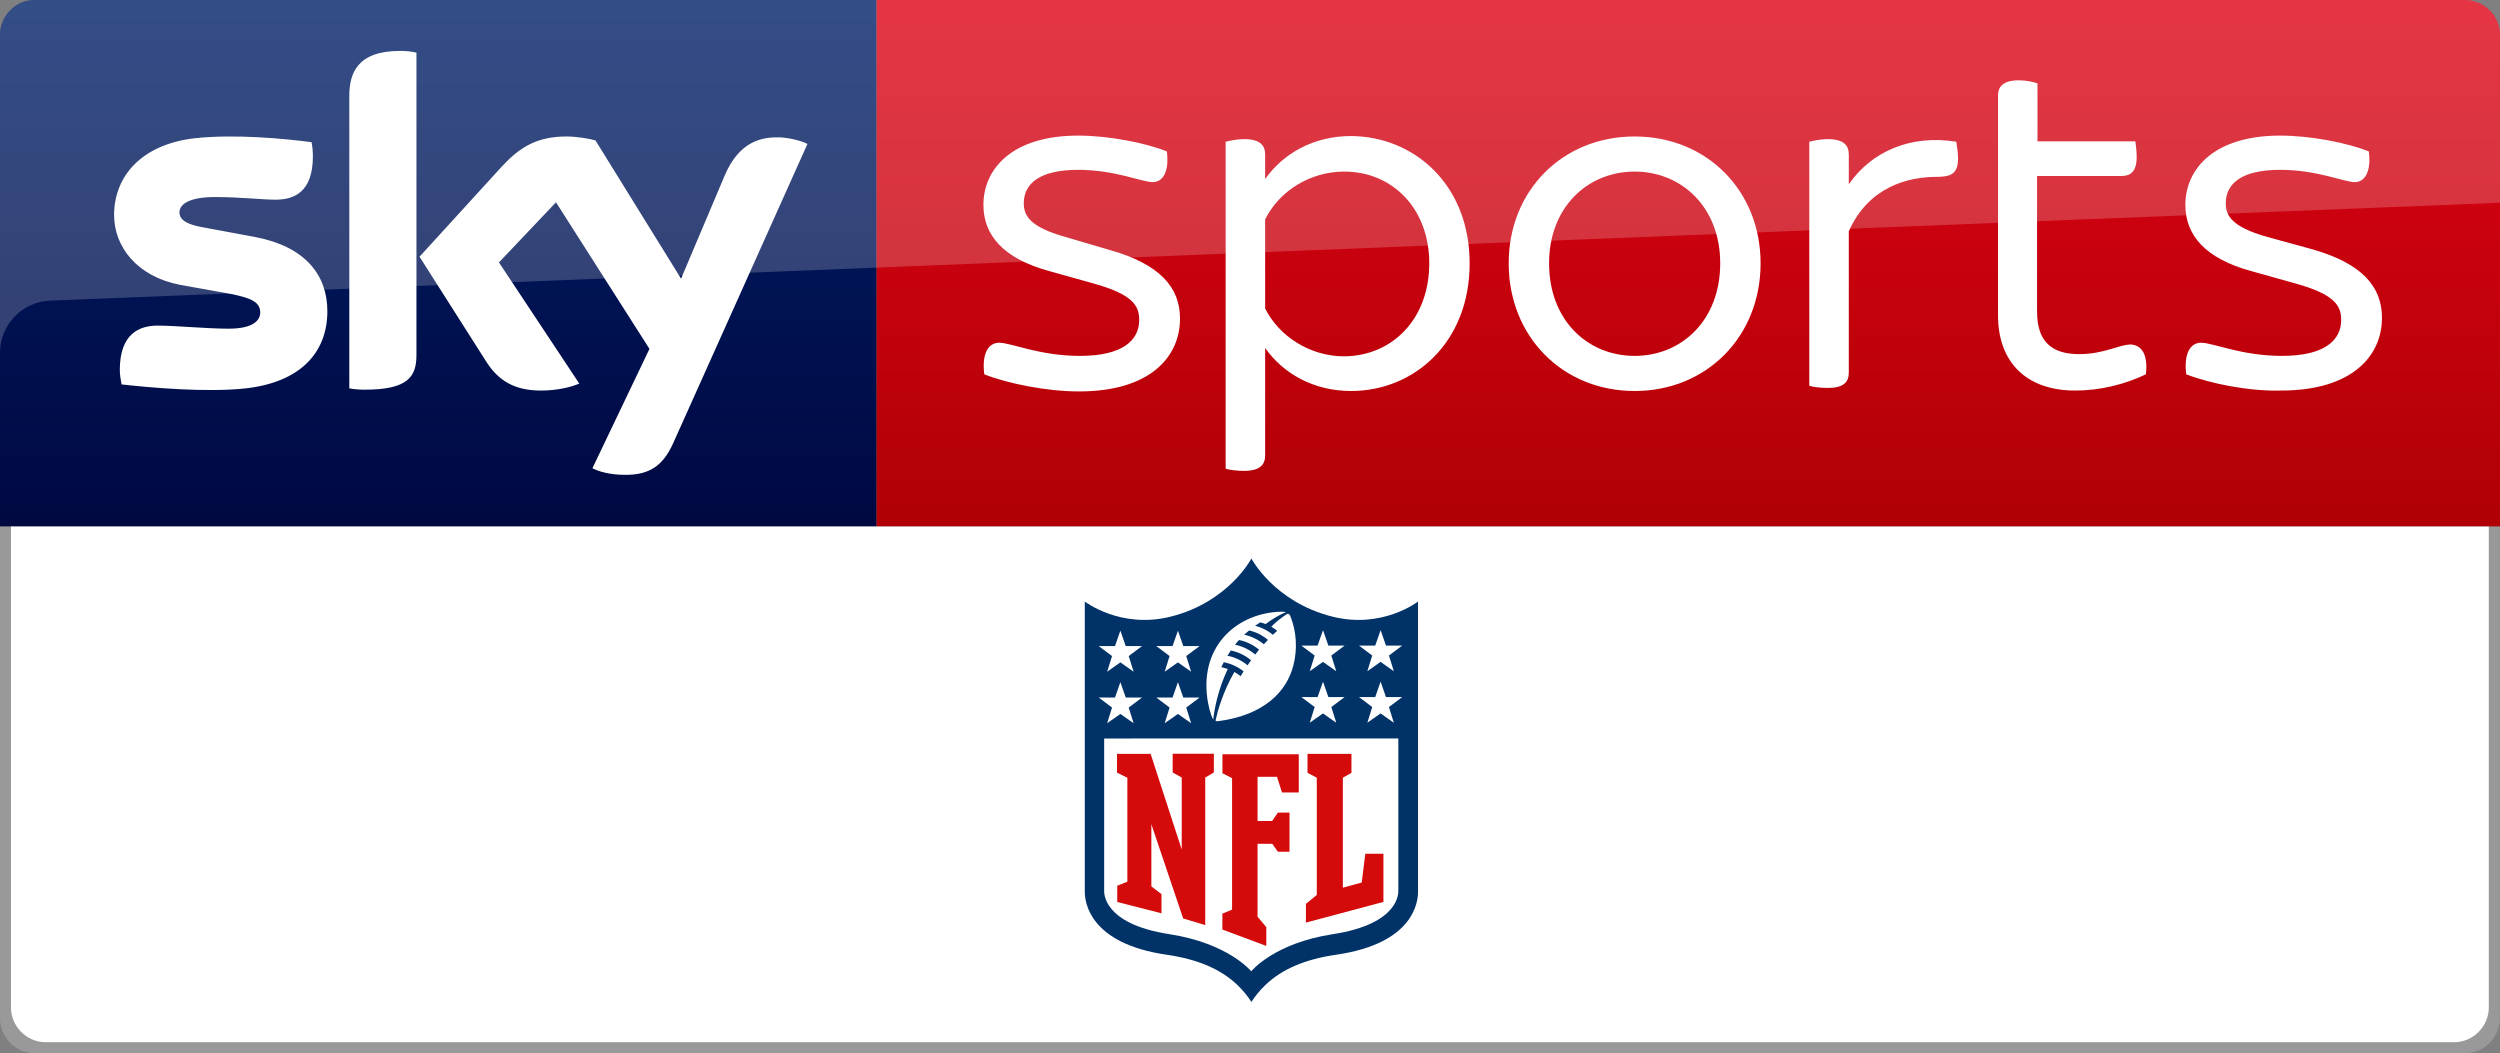 <svg version="1.1" viewBox="0 0 569.7 240" xmlns="http://www.w3.org/2000/svg">
 <rect x="0" y="0" width="569.7" height="240" fill="#808080" stroke="none"/>
 <linearGradient id="a" x1="-8600.5" x2="-8600.5" y1="-4719.1" y2="-4553.4" gradientTransform="rotate(180 -4107.9 -2290.2)" gradientUnits="userSpaceOnUse">
  <stop stop-color="#a80002" offset="0"/>
  <stop stop-color="#ea021a" offset="1"/>
 </linearGradient>
 <path d="m199.7 0h362c4.4 0 8 3.6 8 8v112h-370z" fill="url(#a)"/>
 <linearGradient id="b" x1="99.851" x2="99.851" y1="138.67" y2="-27.096" gradientUnits="userSpaceOnUse">
  <stop stop-color="#00043b" offset="0"/>
  <stop stop-color="#002672" offset="1"/>
 </linearGradient>
 <path d="M 199.7,120 H 0 V 7.9 C 0,3.7 3.5,0 7.9,0 h 191.8 z" fill="url(#b)"/>
 <path d="m8 0h553.7c4.4 0 8 3.6 8 8v38.2l-558.2 22.3c-6.4 0.2-11.5 5.5-11.5 11.9v-72.4c0-4.4 3.6-8 8-8z" fill="#fff" opacity=".2"/>
 <path d="m135 106.7c1.3 0.7 3.9 1.5 7.3 1.5 5.7 0.1 8.8-2.1 11.1-7.2l30.6-68.2c-1.3-0.7-4.1-1.4-6.3-1.5-3.9-0.1-9.2 0.7-12.6 8.8l-9.9 23.4-19.5-31.5c-1.3-0.4-4.3-0.9-6.6-0.9-6.8 0-10.7 2.5-14.7 6.8l-18.8 20.6 15.2 23.9c2.8 4.4 6.5 6.6 12.5 6.6 3.9 0 7.2-0.9 8.7-1.6l-18.3-27.6 13-13.7 21.3 33.4zm-40.1-25.8c0 5-2 7.9-11.8 7.9-1.3 0-2.4-0.1-3.5-0.3v-66.6c0-5.1 1.7-10.3 11.6-10.3 1.2 0 2.5 0.1 3.7 0.4zm-20.3-10c0 9.4-6.1 16.2-18.6 17.6-9 1-22.1-0.2-28.3-0.9-0.2-1-0.4-2.3-0.4-3.3 0-8.2 4.4-10.1 8.6-10.1 4.3 0 11.1 0.7 16.2 0.7 5.6 0 7.2-1.9 7.2-3.7 0-2.4-2.2-3.3-6.6-4.2l-11.7-2.1c-9.8-1.9-15-8.7-15-15.9 0-8.8 6.2-16.1 18.4-17.5 9.2-1 20.5 0.1 26.6 0.9 0.2 1.1 0.3 2.1 0.3 3.2 0 8.2-4.3 9.9-8.5 9.9-3.2 0-8.1-0.6-13.8-0.6-5.8 0-8.1 1.6-8.1 3.5 0 2 2.3 2.9 5.9 3.5l11.3 2.1c11.6 2.2 16.5 8.8 16.5 16.9m149.7 14.4c-0.6-4.7 0.9-7.2 3.4-7.2 2.7 0 9.2 3 18.4 3 9.8 0 13.5-3.6 13.5-8.2 0-3.2-1.4-5.8-10.4-8.3l-10-2.8c-10.7-2.9-15.1-8.3-15.1-15.1 0-8.2 6.5-15.8 21.6-15.8 6.8 0 15.2 1.6 20.2 3.6 0.6 4.6-0.9 7-3.2 7-2.5 0-8.6-2.8-17-2.8-9 0-12.4 3.3-12.4 7.6 0 2.8 1.3 5.4 9.5 7.7l10.2 3c11.3 3.2 15.9 8.5 15.9 15.6 0 8.8-6.9 16.6-23 16.6-7.4 0-16.3-1.8-21.6-3.9m110.6-25.3c0 18.1-12.7 29.1-27 29.1-8.6 0-15.5-4-19.6-9.8v24.5c0 2.1-1.2 3.5-4.8 3.5-1.6 0-3.4-0.2-4.2-0.5v-74.5c0.8-0.2 2.6-0.6 4.2-0.6 3.6 0 4.8 1.4 4.8 3.5v5.6c4.1-5.8 11-9.8 19.6-9.8 14.3 0.1 27 11 27 29m-9.2 0c0-12.4-8.3-20.9-19.4-20.9-7.7 0-14.8 4.4-18 10.9v20.3c3.2 6.4 10.3 10.9 18 10.9 11.1-0.1 19.4-8.6 19.4-21.2m18.1 0c0-16.6 12.3-28.9 28.7-28.9 16.5 0 28.7 12.4 28.7 28.9 0 16.7-12.3 29.1-28.7 29.1s-28.7-12.4-28.7-29.1m48.2 0c0-12.8-8.8-20.9-19.5-20.9s-19.5 8.1-19.5 20.9c0 13 8.8 21.1 19.5 21.1s19.5-8.1 19.5-21.1m54.2-23.9c0 3.4-1.5 4.2-4.8 4.2-6.4 0-15.5 2.1-20.1 12.4v32.2c0 2.2-1.2 3.5-4.8 3.5-1.6 0-3.4-0.2-4.2-0.5v-55.6c0.8-0.2 2.6-0.6 4.2-0.6 3.6 0 4.8 1.4 4.8 3.5v6.8c5.1-7.4 14-11.4 24.5-9.7 0.1 0.7 0.4 2.4 0.4 3.8m52 49.2c-0.6-4.7 0.9-7.2 3.4-7.2 2.7 0 9.2 3 18.4 3 9.8 0 13.5-3.6 13.5-8.2 0-3.2-1.4-5.8-10.4-8.3l-10-2.8c-10.7-2.9-15.1-8.3-15.1-15.1 0-8.2 6.5-15.8 21.6-15.8 6.8 0 15.2 1.6 20.2 3.6 0.6 4.6-0.9 7-3.2 7-2.4 0-8.6-2.8-17-2.8-9 0-12.4 3.3-12.4 7.6 0 2.8 1.3 5.4 9.5 7.7l10.2 2.8c11.3 3.2 15.9 8.5 15.9 15.6 0 8.8-6.9 16.6-23 16.6-7.3 0.2-16.2-1.6-21.6-3.7m-9.2 0c-4.8 2.3-10.4 3.7-16.1 3.7-11 0-17.6-6.3-17.6-17.2v-50c0-2.1 1.2-3.5 4.8-3.5 1.6 0 3.4 0.4 4.2 0.7v13.2h22.3c0.1 0.7 0.3 2.2 0.3 3.6 0 3.3-1.4 4.3-3.4 4.3h-19.3v30.9c0 6.8 3.3 9.7 9.6 9.7 5.7 0 9.1-2.2 11.8-2.2 2.6 0.2 3.9 2.5 3.4 6.8" fill="#fff"/>
 <path d="m7.9 240c-4.4 0-7.9-3.7-7.9-7.9v-112.1h569.65v112.1c1e-5 4.2-3.5 7.9-7.9 7.9z" fill="#999"/>
 <path d="m10.4 237.5c-4.4 0-7.9-3.7-7.9-7.9v-109.6h564.65v109.6c1e-5 4.2-3.5 7.9-7.9 7.9z" fill="#fff"/>
 <g transform="matrix(.45 0 0 .45 464.74 67.102)" stroke-width="1.534">
  <path d="m-316.21 149.36c-7.716 5.507-22.398 13.07-41.421 8.392-32.983-8.085-42.341-36.511-42.341-36.511s-9.404 28.381-42.341 36.511c-19.023 4.679-33.75-2.884-41.421-8.392h-5.937v152.95c8e-3 3.851 0.942 11.49 7.21 19.176 7.747 9.389 20.864 15.494 38.966 18.102 14.467 2.086 25.159 6.643 32.676 13.899 5.538 5.323 10.8 14.574 10.8 14.574s5.461-9.435 10.815-14.589c7.548-7.241 18.256-11.797 32.676-13.884 18.102-2.623 31.296-8.744 38.966-18.102 6.259-7.624 7.21-15.234 7.226-19.176v-152.95h-5.968" fill="#fff"/>
  <path d="m-314.67 155.5s-17.949 13.991-43.262 7.67c-29.608-7.379-41.114-29.455-41.114-29.455s-11.475 22.091-40.96 29.455c-25.313 6.336-43.415-7.67-43.415-7.67v146.97c0 4.986 2.086 26.233 41.574 31.909 15.648 2.271 27.307 7.272 35.744 15.341 3.007 2.884 5.308 5.83 7.057 8.545 1.764-2.715 4.035-5.661 7.057-8.545 8.392-8.069 20.097-13.07 35.744-15.341 39.58-5.722 41.574-26.847 41.574-31.909v-146.97" fill="#013369"/>
  <path d="m-399.05 342.66s11.475-14.175 41.267-18.716c34.21-5.262 33.136-21.324 33.136-22.091v-77.012l-148.96 0.022v77.012c0 0.812-0.994 16.875 33.136 22.091 29.761 4.602 41.267 18.716 41.267 18.716" fill="#fff"/>
  <g fill="#d50a0a">
   <path d="m-434.33 281.3v-36.665l-4.587-2.577v-9.496h20.864v9.496l-4.372 2.577v74.71l-11.168-3.344-16.108-47.71v31.449l5.124 3.943v9.695l-22.398-5.722v-8.238l5.124-2.025v-52.619l-5.247-2.623v-9.496h17.028l15.801 48.631"/>
   <path d="m-395.98 315.05 4.48 5.354v9.496l-22.244-8.299v-8.054l4.909-2.025v-66.58l-4.878-2.47v-9.619h38.659v19.33h-8.484l-2.577-7.931h-9.818v22.398h7.379l2.884-4.249h5.922v19.79h-5.922l-2.792-4.019h-7.471v36.818"/>
   <path d="m-371.44 318.11v-9.511l5.507-4.51v-59.37l-4.694-2.47v-9.619h22.244v9.619l-4.357 2.47v55.688l9.557-2.593 1.826-14.605h9.174v24.392l-39.273 10.493"/>
  </g>
  <g fill="#fff">
   <path d="m-469.62 209.19-6.735-5.062h8.238l2.715-7.793 2.731 7.793h8.223l-6.735 5.062 2.485 7.931-6.704-4.694-6.689 4.694 2.47-7.931"/>
   <path d="m-440.47 209.19-6.735-5.062h8.238l2.715-7.793 2.715 7.793h8.223l-6.735 5.062 2.485 7.931-6.704-4.694-6.689 4.694 2.47-7.931"/>
   <path d="m-469.62 183.11-6.735-5.047h8.238l2.715-7.809 2.731 7.809h8.223l-6.735 5.047 2.485 7.931-6.704-4.725-6.689 4.725 2.47-7.931"/>
   <path d="m-440.47 183.11-6.735-5.047h8.238l2.715-7.809 2.715 7.809h8.223l-6.735 5.047 2.485 7.931-6.704-4.725-6.689 4.725 2.47-7.931"/>
   <path d="m-326.95 216.86-6.689-4.694-6.689 4.694 2.47-7.931-6.719-5.062h8.238l2.715-7.793 2.715 7.793h8.238l-6.735 5.062 2.485 7.931"/>
   <path d="m-356.1 216.86-6.689-4.694-6.704 4.694 2.485-7.931-6.75-5.062h8.238l2.731-7.793 2.715 7.793h8.238l-6.735 5.062 2.485 7.931"/>
   <path d="m-326.95 190.78-6.689-4.725-6.689 4.725 2.47-7.931-6.719-5.047h8.238l2.715-7.809 2.715 7.809h8.238l-6.735 5.047 2.485 7.931"/>
   <path d="m-356.1 190.78-6.689-4.725-6.704 4.725 2.485-7.931-6.75-5.047h8.238l2.731-7.809 2.715 7.809h8.238l-6.735 5.047 2.485 7.931"/>
   <path d="m-380.64 161.64s-3.498 1.81-8.361 6.597c1.098 0.64 2.332 1.491 3.022 2.086-0.729 0.631-1.474 1.35-2.194 2.025-3.16-2.623-6.458-3.943-9.005-4.572 0.85-0.586 1.749-1.207 2.639-1.749 1.364 0.325 2.7 0.884 2.7 0.884 5.492-4.188 10.248-6.014 10.248-6.014s-0.548-0.273-2.025-0.256c-21.631 0.295-41.574 16.415-37.739 44.029 0.411 2.93 1.549 8.269 2.991 10.585 0.479-4.602 2.209-14.758 7.348-25.619-1.795-0.631-3.283-0.893-3.283-0.893 0.535-1.108 1.26-2.501 1.26-2.501 3.789 0.721 7.133 2.317 10.033 4.602-0.695 1.128-1.169 1.856-1.497 2.455-1.016-0.821-2.04-1.491-3.176-2.132-5.768 10.064-8.438 19.636-9.527 24.546 0.07 0.295 0.687 0.456 1.207 0.393 23.625-3.083 34.824-15.142 38.199-28.227 2.209-8.576 1.499-17.489-1.47-24.852-0.222-0.506-0.623-1.371-1.304-1.31m-20.403 26.08c-3.083-2.577-6.673-4.157-10.202-4.848 0 0 1.071-1.764 1.688-2.654 4.295 0.841 7.809 2.869 10.263 4.94-0.637 0.885-1.224 1.749-1.749 2.562m3.881-5.446c-2.853-2.439-6.336-4.188-10.263-5.001 0.603-0.773 1.306-1.611 1.994-2.347 2.991 0.506 6.842 2.071 10.202 4.863-0.683 0.833-1.332 1.657-1.933 2.485m4.341-5.231c-3.007-2.455-6.367-4.065-9.941-4.817 0.868-0.822 1.764-1.513 2.531-2.163 4.464 1.055 7.471 3.068 9.511 4.786-0.724 0.732-1.445 1.473-2.102 2.209"/>
  </g>
 </g>
</svg>
